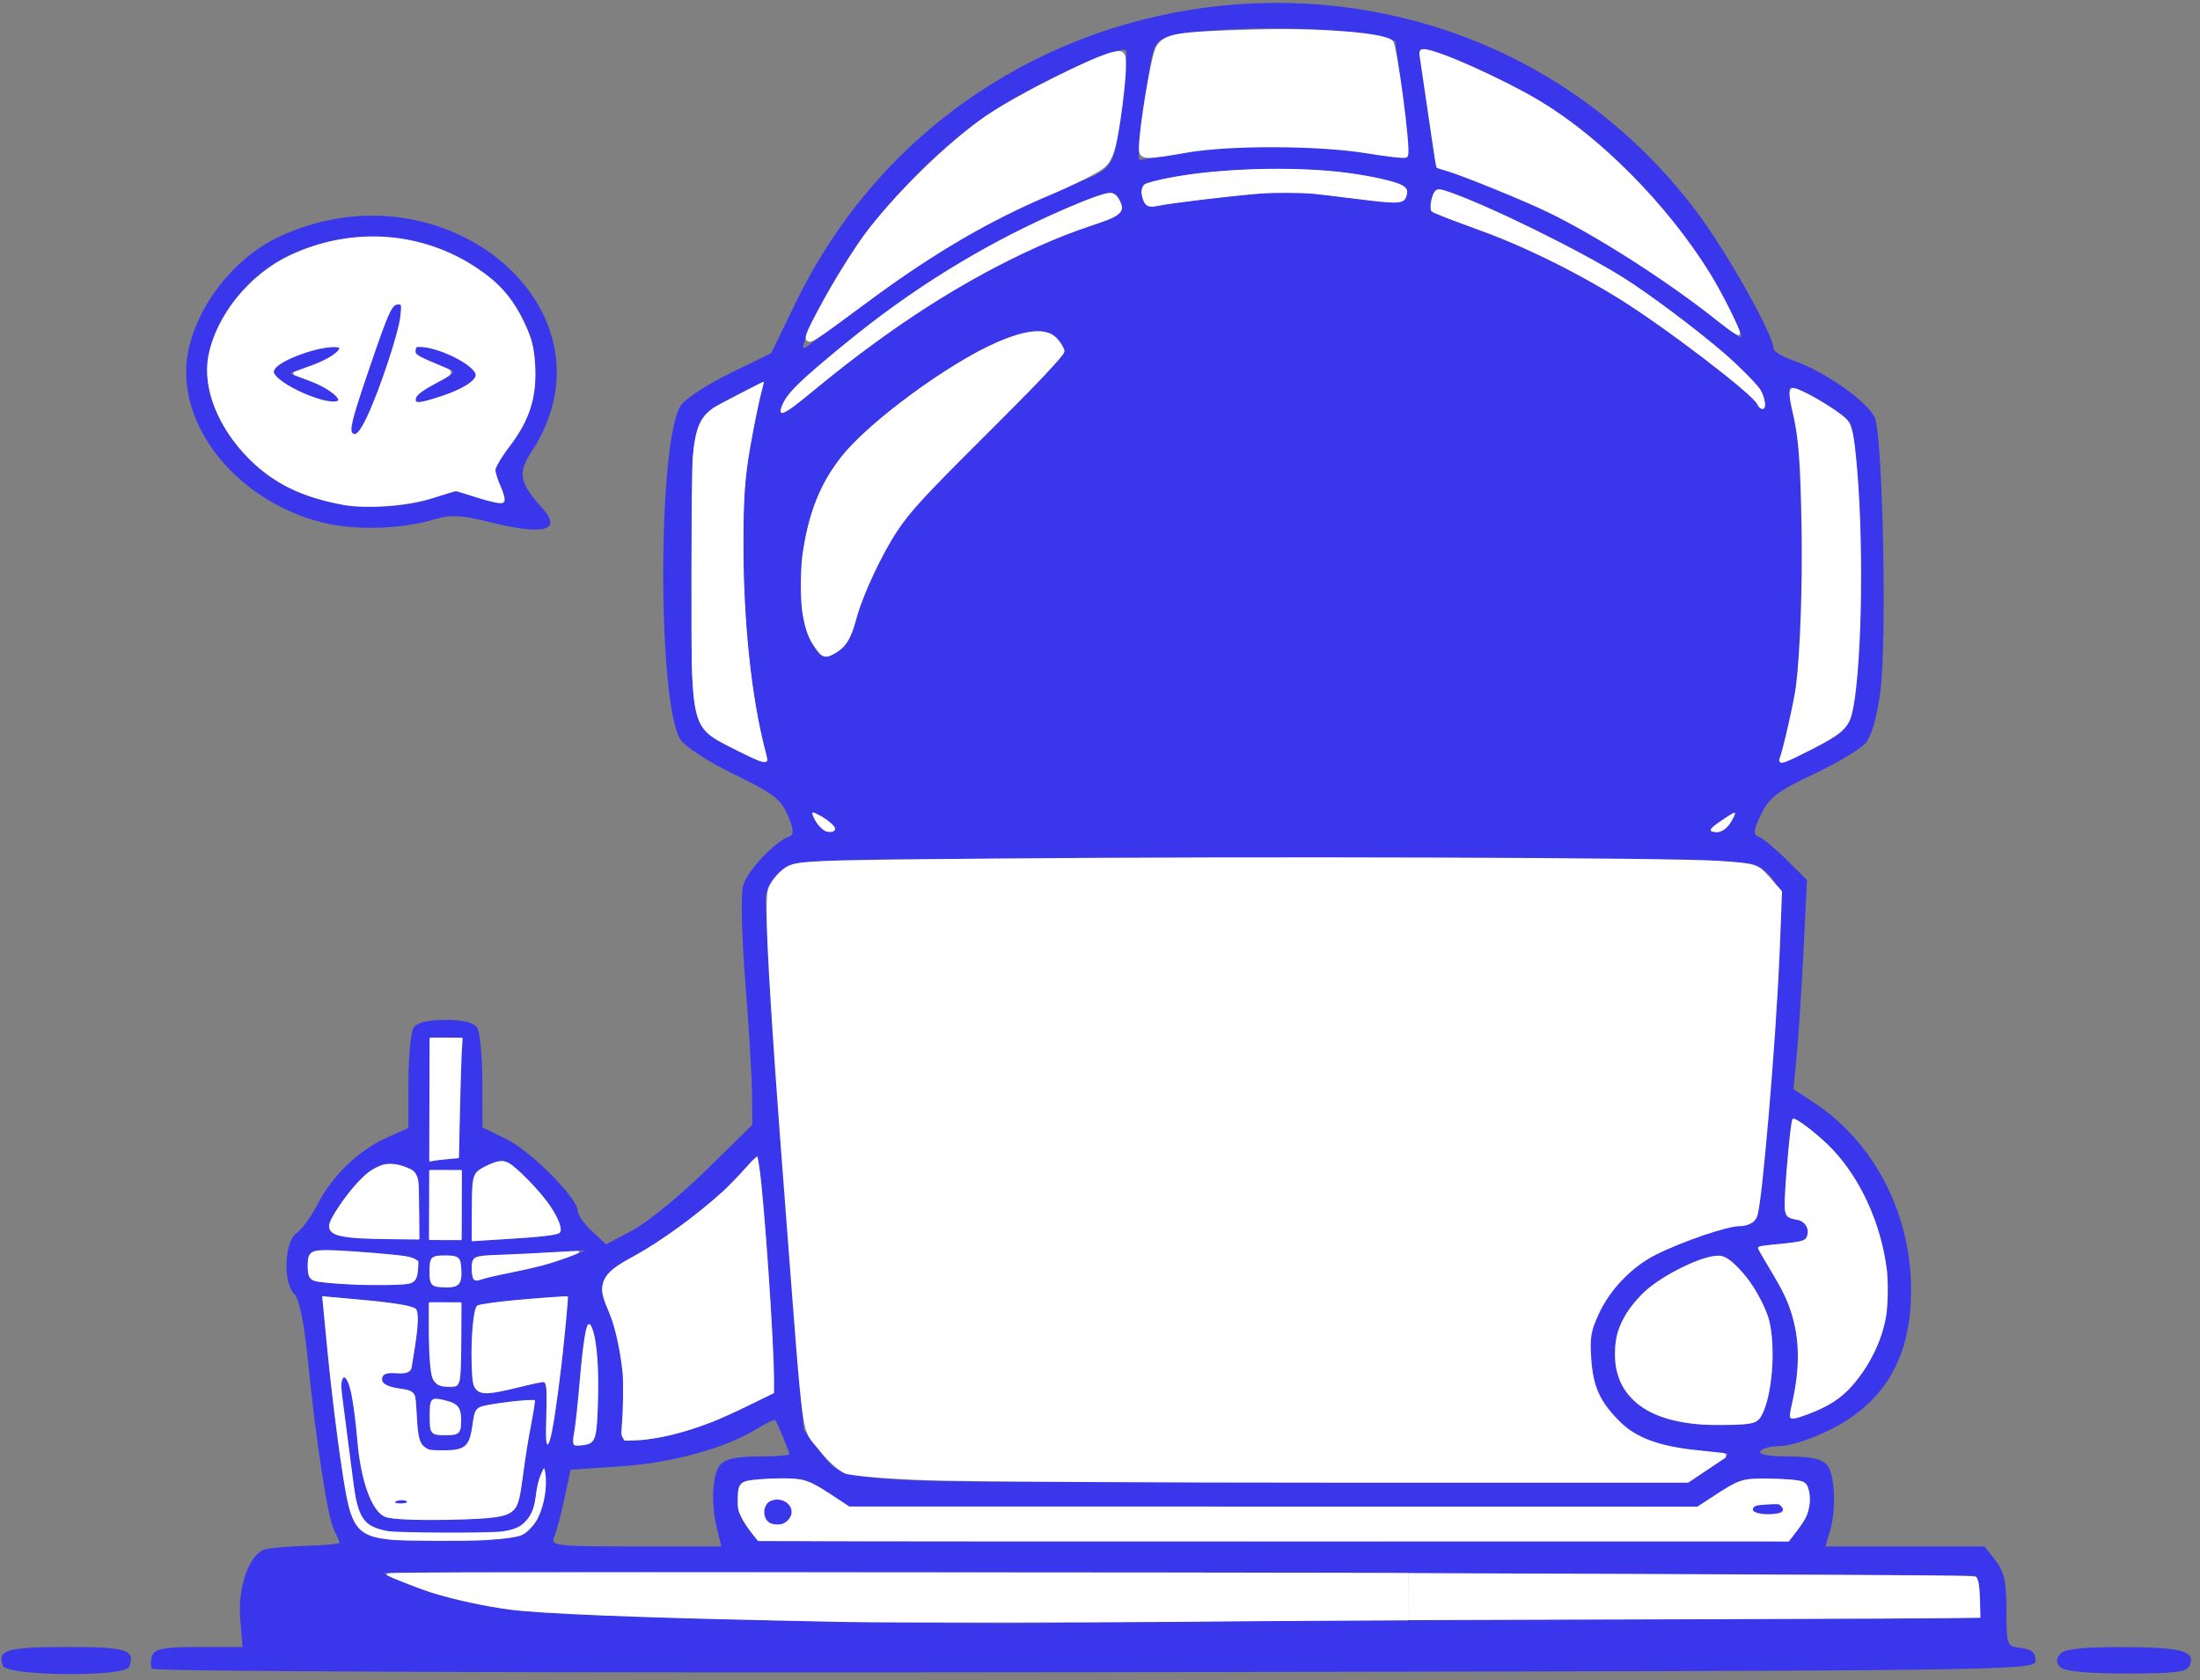 <svg width="110" height="84" viewBox="0 0 110 84" fill="none" xmlns="http://www.w3.org/2000/svg">
<rect x="0" y="0" width="110" height="84" fill="#808080" stroke="none"/>
<path d="M0.146 83.286C-0.158 82.496 0.347 82.347 3.346 82.347C6.366 82.347 6.777 82.478 6.46 83.34C6.271 83.854 0.344 83.804 0.146 83.286V83.286ZM7.601 83.43C7.519 83.298 7.524 83 7.613 82.768C7.743 82.431 8.206 82.347 9.951 82.347H12.127L12.01 80.929C11.88 79.362 12.465 77.707 13.234 77.469C13.474 77.395 14.415 77.313 15.325 77.287C16.234 77.262 16.979 77.192 16.979 77.131C16.979 77.071 16.857 76.793 16.708 76.515C16.393 75.927 15.799 72.075 15.389 67.963C15.206 66.131 14.962 64.948 14.717 64.703C14.142 64.127 14.213 62.089 14.824 61.659C15.094 61.469 15.56 60.831 15.861 60.241C16.586 58.817 17.913 57.526 19.294 56.902L20.418 56.394L20.422 54.091C20.424 52.824 20.539 51.609 20.677 51.391C20.846 51.123 21.365 50.994 22.27 50.994C23.175 50.994 23.694 51.123 23.863 51.391C24.001 51.609 24.116 52.819 24.118 54.08L24.122 56.371L25.307 56.945C26.527 57.535 28.885 59.903 28.885 60.537C28.885 60.734 29.205 61.192 29.597 61.556L30.31 62.216L31.648 61.5C32.384 61.106 34.028 59.761 35.301 58.512L37.616 56.24L37.602 54.675C37.593 53.815 37.442 51.305 37.265 49.098C37.088 46.891 37.035 44.73 37.148 44.297C37.338 43.563 38.745 42.063 39.47 41.822C39.708 41.742 39.689 41.48 39.392 40.769C39.056 39.966 38.652 39.656 36.72 38.721C35.468 38.115 34.256 37.333 34.027 36.982C32.869 35.215 32.876 22.048 34.036 20.278C34.252 19.948 35.359 19.223 36.495 18.667L38.561 17.657L39.782 15.143C48.443 -2.691 73.019 -5.153 84.862 10.627C86.364 12.628 88.681 16.759 88.681 17.435C88.681 17.572 89.127 17.837 89.673 18.026C91.243 18.57 93.437 20.121 93.747 20.907C94.142 21.909 94.346 32.031 94.021 34.544C93.85 35.87 93.579 36.812 93.268 37.164C93 37.467 91.824 38.167 90.654 38.719C88.868 39.562 88.45 39.883 88.051 40.721C87.67 41.519 87.646 41.741 87.929 41.833C88.124 41.896 88.748 42.41 89.317 42.975L90.349 44.002L90.177 47.498C90.082 49.421 89.93 51.772 89.839 52.723L89.673 54.452L90.738 55.157C93.714 57.127 95.551 60.685 95.555 64.488C95.559 67.808 94.271 70.072 91.605 71.433C90.679 71.906 89.53 72.293 89.052 72.293C88.574 72.293 88.109 72.412 88.019 72.558C87.917 72.723 88.447 72.822 89.426 72.822C90.554 72.822 91.098 72.944 91.354 73.253C91.753 73.733 91.823 75.481 91.488 76.593L91.269 77.32H95.247H99.225L99.774 78.017C100.207 78.567 100.322 79.094 100.322 80.513C100.322 82.279 100.336 82.314 101.05 82.396C101.573 82.456 101.777 82.628 101.777 83.009C101.777 83.536 101.579 83.538 54.764 83.605C26.633 83.645 7.69 83.575 7.601 83.43H7.601ZM78.295 80.965L98.998 80.892L98.999 79.916C98.999 79.379 98.892 78.873 98.762 78.792C98.587 78.684 20.879 78.548 19.227 78.652C19.082 78.661 19.876 79.008 20.991 79.423C22.203 79.874 24.12 80.308 25.754 80.503C28.756 80.861 46.986 81.272 53.491 81.128C55.747 81.078 66.909 81.005 78.295 80.965H78.295ZM35.855 76.46C35.537 75.194 35.607 73.728 36.007 73.246C36.256 72.946 36.811 72.822 37.913 72.822C38.768 72.822 39.468 72.769 39.468 72.703C39.468 72.585 38.893 71.194 38.767 71.006C38.731 70.953 38.309 71.152 37.828 71.447C36.26 72.411 33.599 73.141 31.022 73.315L28.528 73.484L28.218 74.939C28.047 75.74 27.816 76.603 27.706 76.857C27.52 77.287 27.809 77.32 31.788 77.32H36.071L35.855 76.46ZM26.081 76.755C26.812 76.422 27.307 75.299 27.279 74.04C27.263 73.342 27.226 73.298 27.033 73.749C26.908 74.04 26.797 74.587 26.787 74.964C26.776 75.342 26.517 75.878 26.211 76.155C25.725 76.595 25.227 76.659 22.27 76.659C17.948 76.659 17.952 76.662 17.527 73.142C17.356 71.729 17.158 70.186 17.086 69.714C17.014 69.241 17.066 68.854 17.202 68.854C17.482 68.854 17.744 70.144 17.901 72.293C18.025 73.996 18.631 75.6 19.239 75.833C19.912 76.091 24.544 76.025 25.275 75.747C25.837 75.534 25.959 75.273 26.112 73.961C26.211 73.117 26.403 71.904 26.539 71.266C26.675 70.628 26.752 70.072 26.71 70.03C26.668 69.988 25.979 70.034 25.18 70.131C23.751 70.306 23.724 70.325 23.638 71.233C23.536 72.305 23.25 72.548 22.087 72.554C21.058 72.559 20.86 72.272 20.823 70.72C20.796 69.564 20.76 69.512 19.945 69.432C19.41 69.38 19.095 69.205 19.095 68.959C19.095 68.692 19.323 68.593 19.817 68.645C20.214 68.687 20.55 68.602 20.564 68.457C20.578 68.311 20.685 67.618 20.802 66.916C20.918 66.212 20.91 65.541 20.782 65.421C20.654 65.301 19.555 65.118 18.338 65.014L16.125 64.825L16.304 66.773C16.641 70.447 17.263 74.957 17.528 75.654C18.002 76.901 18.448 77.038 22.059 77.047C24.027 77.052 25.694 76.931 26.081 76.755L26.081 76.755ZM19.839 75.023C20.03 74.947 20.259 74.956 20.346 75.044C20.434 75.132 20.278 75.194 19.999 75.183C19.691 75.17 19.628 75.107 19.839 75.023V75.023ZM89.997 76.342C90.356 75.885 90.53 75.338 90.479 74.821C90.402 74.025 90.376 74.012 88.76 73.935C87.332 73.866 86.973 73.953 86.001 74.596L84.883 75.336H63.678H42.472L41.354 74.596C40.382 73.953 40.023 73.866 38.595 73.935C36.979 74.012 36.953 74.025 36.876 74.821C36.825 75.338 36.998 75.885 37.358 76.342L37.919 77.056H63.678H89.436L89.997 76.342ZM38.241 75.866C38.15 75.628 38.197 75.311 38.346 75.161C38.778 74.73 39.6 75.02 39.6 75.604C39.6 76.277 38.482 76.493 38.241 75.866V75.866ZM87.622 75.468C87.622 75.323 87.86 75.204 88.151 75.204C88.442 75.204 88.767 75.195 88.872 75.184C88.978 75.173 89.107 75.292 89.159 75.448C89.213 75.61 88.902 75.733 88.438 75.733C87.989 75.733 87.622 75.614 87.622 75.468V75.468ZM85.506 73.352L86.432 72.69L84.712 72.539C82.418 72.338 81.199 71.713 80.221 70.237C78.789 68.075 79.319 65.389 81.555 63.475C82.652 62.536 86.081 61.181 87.359 61.181C87.998 61.181 87.996 61.197 88.667 52.233C89.24 44.577 89.224 44.341 88.054 43.393C87.529 42.968 85.842 42.936 63.718 42.93C40.312 42.924 39.935 42.932 39.198 43.457C38.787 43.75 38.383 44.316 38.301 44.714C38.219 45.112 38.61 51.298 39.169 58.46L40.186 71.483L40.92 72.444C42.269 74.213 41.17 74.136 63.942 74.071L84.58 74.013L85.506 73.352ZM27.802 70.298C27.945 69.285 28.14 67.635 28.235 66.63L28.407 64.803L26.251 64.969C25.065 65.06 23.982 65.205 23.844 65.29C23.706 65.376 23.593 66.391 23.593 67.546C23.593 70.047 23.464 69.989 27.025 69.085C27.344 69.004 27.399 69.296 27.33 70.706C27.222 72.892 27.462 72.685 27.802 70.298ZM29.894 70.309C29.987 68.238 29.758 66.208 29.432 66.208C29.314 66.208 29.134 67.309 29.033 68.655C28.931 70.001 28.781 71.381 28.7 71.721C28.572 72.252 28.64 72.326 29.181 72.25C29.766 72.167 29.817 72.03 29.894 70.309ZM33.99 71.635C34.822 71.418 36.217 70.88 37.089 70.44L38.674 69.64V68.426C38.674 66.94 38.178 59.783 37.994 58.611L37.861 57.762L36.912 58.812C35.735 60.114 33.131 62.09 31.503 62.915C30.117 63.617 29.813 64.278 30.366 65.387C30.952 66.562 31.337 69.11 31.159 70.64C30.997 72.023 31 72.029 31.737 72.029C32.145 72.029 33.158 71.851 33.99 71.635V71.635ZM23.064 71.001C23.064 70.434 22.912 70.197 22.469 70.079C21.523 69.825 21.477 69.861 21.477 70.838C21.477 71.691 21.54 71.764 22.27 71.764C22.969 71.764 23.064 71.672 23.064 71.001V71.001ZM88.198 70.507C88.712 69.249 88.778 66.689 88.325 65.603C87.692 64.09 86.576 62.767 85.937 62.774C85.103 62.783 83.1 63.756 82.241 64.57C81.219 65.538 80.743 66.525 80.743 67.675C80.743 69.984 82.534 71.234 85.843 71.235C87.838 71.235 87.909 71.213 88.198 70.507V70.507ZM91.353 70.289C92.51 69.701 93.671 68.136 94.135 66.54C95.023 63.484 93.582 59.041 90.995 56.861C90.304 56.279 89.692 55.851 89.636 55.912C89.579 55.972 89.449 57.113 89.345 58.447C89.159 60.854 89.162 60.873 89.779 60.96C90.195 61.019 90.4 61.224 90.4 61.578C90.4 62.021 90.197 62.12 89.144 62.187C88.452 62.232 87.887 62.317 87.887 62.377C87.887 62.436 88.234 63.033 88.658 63.702C89.96 65.754 90.225 67.728 89.558 70.404C89.419 70.963 89.469 71.008 90.034 70.834C90.381 70.727 90.975 70.481 91.353 70.289ZM23.064 67.266V65.15H22.27H21.477V67.112C21.477 69.105 21.582 69.316 22.601 69.362C23.005 69.38 23.064 69.114 23.064 67.266V67.266ZM20.895 63.536C20.973 62.861 20.938 62.845 18.937 62.676C15.451 62.381 15.391 62.392 15.391 63.284C15.391 64.035 15.442 64.067 16.78 64.166C17.544 64.223 18.765 64.259 19.492 64.246C20.713 64.225 20.821 64.17 20.895 63.536V63.536ZM23.064 63.562C23.064 62.856 22.976 62.768 22.27 62.768C21.565 62.768 21.477 62.856 21.477 63.562C21.477 64.268 21.565 64.356 22.27 64.356C22.976 64.356 23.064 64.268 23.064 63.562ZM25.842 63.558C26.57 63.434 27.641 63.148 28.223 62.923L29.282 62.514L27.562 62.626C26.616 62.688 25.336 62.745 24.718 62.753C23.686 62.767 23.593 62.825 23.593 63.458C23.593 64.008 23.687 64.111 24.056 63.966C24.311 63.866 25.114 63.682 25.842 63.558V63.558ZM20.947 60.281C20.947 58.627 20.928 58.58 20.134 58.303C19.131 57.953 18.323 58.409 17.204 59.953C15.939 61.7 16.128 61.892 19.161 61.944L20.947 61.974V60.281ZM23.064 60.255V58.535H22.27H21.477V60.255V61.974H22.27H23.064V60.255ZM27.966 61.658C28.253 61.371 27.573 60.176 26.517 59.109C25.315 57.895 25.241 57.869 24.267 58.313C23.646 58.596 23.593 58.754 23.593 60.331V62.042L25.71 61.92C26.875 61.852 27.89 61.735 27.966 61.658V61.658ZM23.006 54.897L23.081 51.92H22.279H21.476V54.98V58.041L22.204 57.957L22.932 57.873L23.006 54.897ZM41.718 41.338C41.629 41.194 41.315 40.947 41.021 40.789C40.535 40.529 40.513 40.553 40.78 41.052C40.942 41.355 41.256 41.602 41.477 41.602C41.699 41.602 41.807 41.483 41.718 41.338ZM86.574 41.054C86.861 40.518 86.852 40.516 86.186 40.952C85.408 41.462 85.345 41.602 85.893 41.602C86.106 41.602 86.413 41.355 86.574 41.054V41.054ZM38.309 37.699C37.253 34.128 36.806 26.366 37.444 22.684C37.67 21.374 37.938 20.024 38.037 19.684L38.219 19.066L36.925 19.722C34.469 20.967 34.573 20.572 34.573 28.637C34.573 36.668 34.486 36.324 36.822 37.504C38.306 38.254 38.479 38.277 38.309 37.699V37.699ZM90.475 37.522C92.713 36.373 92.623 36.555 92.936 32.563C93.206 29.13 92.954 22.329 92.514 21.184C92.358 20.778 90.055 19.377 89.543 19.377C89.398 19.377 89.466 19.978 89.7 20.766C90.286 22.739 90.268 32.446 89.673 35.252C89.442 36.343 89.171 37.444 89.071 37.699C88.832 38.305 88.987 38.285 90.475 37.522H90.475ZM42.024 32.48C42.334 32.263 42.664 31.646 42.768 31.091C42.87 30.542 43.437 29.14 44.029 27.976C44.967 26.129 45.622 25.35 49.165 21.868C51.399 19.673 53.226 17.747 53.226 17.587C53.226 17.428 53.029 17.101 52.789 16.86C51.902 15.973 49.074 17.113 45.411 19.834C42.008 22.36 40.846 23.972 40.254 26.984C39.858 28.996 40.017 31.267 40.618 32.184C41.139 32.98 41.271 33.007 42.024 32.48V32.48ZM46.003 15.562C48.899 13.669 52.169 12.035 54.612 11.259C56.142 10.774 56.33 10.567 55.885 9.862C55.675 9.532 55.419 9.565 54.103 10.093C50.14 11.683 46.056 14.098 42.643 16.87C39.89 19.107 39.255 19.734 39.061 20.407C38.916 20.91 39.335 20.658 41.092 19.183C42.309 18.162 44.519 16.532 46.003 15.562ZM88.134 19.705C87.868 18.941 84.91 16.428 81.669 14.211C79.919 13.014 75.323 10.685 72.887 9.76C71.816 9.353 71.772 9.357 71.606 9.88C71.512 10.177 71.498 10.484 71.576 10.562C71.653 10.64 72.647 11.03 73.783 11.429C76.391 12.345 79.537 13.941 81.976 15.586C84.425 17.237 87.887 19.954 87.887 20.224C87.887 20.34 88 20.435 88.138 20.435C88.295 20.435 88.293 20.162 88.134 19.705H88.134ZM43.467 14.972C46.547 12.628 49.912 10.694 53.124 9.423C55.881 8.331 55.646 8.685 56.145 4.863C56.304 3.647 56.372 2.59 56.296 2.514C56.025 2.243 51.978 4.068 49.909 5.394C46.102 7.833 42.397 12.113 40.625 16.12C40.034 17.456 40.019 17.571 40.475 17.236C40.755 17.031 42.101 16.012 43.467 14.972ZM86.299 15.088C84.461 11.526 81.057 7.72 77.749 5.528C76.104 4.438 72.878 2.869 71.648 2.56C70.93 2.38 70.903 2.407 71.049 3.135C71.133 3.555 71.335 4.91 71.496 6.147C71.658 7.384 71.811 8.397 71.835 8.398C72.318 8.427 76.11 9.928 77.684 10.713C79.977 11.856 84.226 14.611 85.903 16.043C86.485 16.54 87.005 16.903 87.06 16.85C87.114 16.797 86.772 16.004 86.299 15.088ZM61.579 9.805C63.991 9.545 65.005 9.558 67.329 9.874C69.7 10.198 70.172 10.202 70.288 9.899C70.517 9.301 70.264 9.162 68.253 8.784C65.148 8.2 59.718 8.401 57.282 9.19C57.106 9.247 57.036 9.536 57.12 9.859C57.24 10.316 57.406 10.398 57.96 10.274C58.34 10.189 59.968 9.978 61.579 9.805V9.805ZM59.137 7.603C61.779 7.097 65.568 7.095 68.2 7.599C69.33 7.815 70.308 7.939 70.374 7.873C70.439 7.808 70.328 6.47 70.127 4.9L69.763 2.046L68.308 1.741C66.409 1.343 61.523 1.306 59.407 1.675C57.529 2.002 57.722 1.67 57.196 5.486C56.931 7.409 56.884 7.999 56.997 7.999C57.033 7.999 57.996 7.82 59.137 7.602V7.603ZM103.027 83.359C102.8 83.132 102.795 82.954 103.007 82.698C103.215 82.447 104.095 82.349 106.109 82.352C109.056 82.356 109.767 82.544 109.497 83.247C109.361 83.601 108.842 83.67 106.337 83.67C104.391 83.67 103.229 83.561 103.027 83.359H103.027ZM16.105 26.12C12.228 25.142 9.306 21.902 9.306 18.583C9.306 16.064 11.357 13.068 13.905 11.862C22.233 7.922 31.209 15.53 26.57 22.596C25.876 23.652 25.968 24.14 27.093 25.376C28.15 26.538 27.215 26.79 24.434 26.092C23.075 25.752 22.526 25.725 21.739 25.961C20.051 26.466 17.737 26.532 16.105 26.12V26.12ZM21.916 24.798C22.612 24.509 22.924 24.511 23.768 24.812C25.361 25.38 25.497 25.323 25.004 24.291C24.58 23.4 24.585 23.368 25.313 22.505C26.354 21.27 26.768 20.143 26.768 18.543C26.768 13.319 19.89 10.136 14.372 12.807C12.11 13.902 10.364 16.418 10.364 18.583C10.364 20.735 12.151 23.284 14.436 24.39C16.651 25.462 19.894 25.639 21.916 24.798V24.798ZM17.508 21.387C17.508 20.883 19.348 15.598 19.623 15.312C19.744 15.186 19.966 15.16 20.117 15.253C20.484 15.48 18.285 21.758 17.839 21.758C17.657 21.758 17.508 21.591 17.508 21.387V21.387ZM14.875 19.564C14.228 19.243 13.652 18.829 13.595 18.645C13.487 18.293 14.85 17.619 16.234 17.343C17.495 17.09 17.05 17.809 15.658 18.273L14.503 18.658L15.653 19.084C16.849 19.526 17.386 20.178 16.538 20.159C16.271 20.153 15.523 19.886 14.875 19.564V19.564ZM20.683 19.924C20.683 19.756 21.189 19.399 21.807 19.13C22.565 18.8 22.802 18.59 22.535 18.487C22.317 18.403 21.811 18.214 21.41 18.068C20.647 17.789 20.416 17.26 21.058 17.26C21.843 17.26 23.858 18.31 23.858 18.719C23.858 19.13 22.817 19.692 21.396 20.049C20.931 20.165 20.683 20.122 20.683 19.924Z" fill="#3936EB"/>
<path d="M46.382 73.87C44.407 73.802 42.563 73.651 42.284 73.535C42.005 73.418 41.444 72.9 41.038 72.382C40.178 71.288 40.343 72.482 39.437 60.73C38.569 49.468 38.329 45.06 38.549 44.449C38.648 44.172 38.97 43.768 39.264 43.55C39.787 43.164 40.03 43.153 49.849 43.064C62.744 42.947 83.545 43.014 85.948 43.181C87.763 43.306 87.819 43.324 88.383 43.96L88.961 44.611L88.834 47.741C88.656 52.132 87.949 60.362 87.712 60.801C87.586 61.035 87.316 61.167 86.966 61.166C86.339 61.164 84.087 61.929 82.745 62.6C81.516 63.214 80.395 64.373 79.816 65.626C79.41 66.504 79.349 66.861 79.422 67.921C79.521 69.376 79.863 70.138 80.868 71.15C81.71 71.997 82.866 72.435 84.802 72.641L86.168 72.786L85.268 73.388L84.368 73.99L67.17 73.991C57.711 73.992 48.356 73.937 46.382 73.87V73.87Z" fill="white" stroke="white" stroke-width="0.281" stroke-linecap="round" stroke-linejoin="round"/>
<path d="M40.423 16.87C40.425 16.5 42.384 13.094 43.334 11.81C44.781 9.856 47.531 7.169 49.374 5.91C50.841 4.908 54.691 2.963 55.635 2.747C56.142 2.631 56.155 2.65 56.151 3.452C56.149 3.905 56.025 5.074 55.875 6.05C55.661 7.448 55.509 7.914 55.161 8.245C54.917 8.476 53.721 9.085 52.502 9.599C49.417 10.898 46.591 12.55 43.364 14.94C40.667 16.938 40.423 17.098 40.423 16.87V16.87Z" fill="white" stroke="white" stroke-width="0.281" stroke-linecap="round" stroke-linejoin="round"/>
<path d="M57.085 7.432C57.088 6.388 57.706 2.737 57.94 2.383C58.322 1.803 58.817 1.723 62.704 1.616C65.901 1.529 68.951 1.751 69.517 2.113C69.714 2.239 70.42 7.585 70.26 7.744C70.215 7.789 69.348 7.69 68.334 7.524C65.962 7.134 61.48 7.117 59.352 7.489C57.274 7.853 57.083 7.848 57.085 7.432V7.432Z" fill="white" stroke="white" stroke-width="0.281" stroke-linecap="round" stroke-linejoin="round"/>
<path d="M85.961 16.025C83.46 14.027 79.844 11.71 77.383 10.528C76.137 9.93 73.108 8.698 72.334 8.476C72.101 8.409 71.898 8.346 71.883 8.336C71.869 8.327 71.695 7.197 71.496 5.824C71.298 4.452 71.106 3.149 71.071 2.928C71.013 2.566 71.026 2.526 71.197 2.527C71.81 2.528 75.201 4.048 76.966 5.11C80.02 6.95 83.334 10.307 85.432 13.688C86.017 14.631 86.977 16.544 86.932 16.677C86.914 16.731 86.477 16.438 85.961 16.025Z" fill="white" stroke="white" stroke-width="0.14" stroke-linecap="round" stroke-linejoin="round"/>
<path d="M88.034 20.389C87.99 20.366 87.923 20.28 87.884 20.197C87.636 19.673 83.252 16.326 80.93 14.889C79.806 14.193 78.45 13.452 77.201 12.851C75.941 12.243 74.93 11.822 73.425 11.279C72.522 10.953 71.747 10.647 71.632 10.57C71.567 10.528 71.557 10.492 71.557 10.308C71.558 10.048 71.669 9.675 71.778 9.567C71.888 9.458 72.007 9.466 72.425 9.611C74.442 10.307 79.026 12.563 81.183 13.921C82.472 14.733 84.771 16.457 86.2 17.684C86.809 18.207 87.817 19.217 87.981 19.47C88.176 19.768 88.293 20.288 88.189 20.392C88.14 20.441 88.132 20.441 88.034 20.389V20.389Z" fill="white" stroke="white" stroke-width="0.05" stroke-linecap="round" stroke-linejoin="round"/>
<path d="M57.409 10.278C57.262 10.217 57.155 10.009 57.108 9.692C57.078 9.485 57.162 9.261 57.288 9.212C57.74 9.036 58.88 8.811 59.97 8.683C62.582 8.377 65.67 8.394 67.787 8.727C69.097 8.932 69.982 9.163 70.206 9.358C70.315 9.453 70.332 9.487 70.33 9.605C70.326 9.795 70.245 9.97 70.133 10.028C69.884 10.155 69.526 10.135 67.45 9.875C66.706 9.781 65.902 9.686 65.663 9.663C65.11 9.609 63.599 9.605 62.99 9.655C61.459 9.782 58.579 10.128 57.916 10.264C57.664 10.316 57.51 10.32 57.409 10.278V10.278Z" fill="white" stroke="white" stroke-width="0.05" stroke-linecap="round" stroke-linejoin="round"/>
<path d="M39.062 20.589C39.034 20.515 39.105 20.291 39.227 20.073C39.52 19.546 40.162 18.935 42.085 17.354C44.61 15.276 46.977 13.673 49.735 12.174C51.869 11.014 54.961 9.669 55.496 9.669C55.68 9.669 55.805 9.758 55.933 9.98C56.143 10.341 56.117 10.548 55.84 10.738C55.618 10.889 55.42 10.97 54.528 11.27C53.546 11.602 52.841 11.878 51.89 12.305C48.247 13.939 44.622 16.255 40.825 19.376C39.729 20.277 39.437 20.496 39.2 20.594C39.095 20.637 39.081 20.637 39.062 20.589V20.589Z" fill="white" stroke="white" stroke-width="0.05" stroke-linecap="round" stroke-linejoin="round"/>
<path d="M41.101 32.743C40.986 32.666 40.941 32.612 40.709 32.273C40.419 31.848 40.258 31.362 40.132 30.534C40.049 29.989 40.055 28.4 40.143 27.777C40.44 25.657 41.047 24.143 42.139 22.789C43.544 21.049 47.47 18.173 49.853 17.139C51.413 16.462 52.368 16.407 52.86 16.967C53.036 17.168 53.192 17.438 53.192 17.541C53.192 17.645 53.114 17.75 52.653 18.263C52.018 18.969 51.522 19.476 49.088 21.91C46.141 24.856 45.514 25.537 44.862 26.506C44.095 27.646 43.129 29.703 42.81 30.876C42.511 31.978 42.257 32.375 41.65 32.692C41.394 32.825 41.246 32.839 41.101 32.743H41.101Z" fill="white" stroke="white" stroke-width="0.05" stroke-linecap="round" stroke-linejoin="round"/>
<path d="M37.896 37.991C37.576 37.867 36.244 37.204 35.879 36.988C34.943 36.433 34.733 35.883 34.628 33.706C34.573 32.576 34.599 23.561 34.66 22.882C34.789 21.417 35.026 20.858 35.712 20.395C35.885 20.279 38.157 19.097 38.176 19.113C38.179 19.116 38.136 19.276 38.081 19.469C37.959 19.894 37.662 21.339 37.478 22.407C37.223 23.886 37.152 24.875 37.147 27.049C37.138 31.083 37.545 34.92 38.272 37.656C38.316 37.82 38.344 37.981 38.335 38.016C38.312 38.102 38.16 38.094 37.896 37.991V37.991Z" fill="white" stroke="white" stroke-width="0.05" stroke-linecap="round" stroke-linejoin="round"/>
<path d="M89.055 37.918C89.216 37.51 89.776 35.035 89.864 34.34C90.076 32.673 90.197 29.302 90.148 26.417C90.094 23.172 89.998 21.889 89.725 20.715C89.512 19.803 89.495 19.469 89.661 19.471C89.995 19.475 91.76 20.502 92.251 20.979C92.544 21.263 92.635 21.69 92.79 23.509C93.142 27.628 92.997 33.962 92.511 35.743C92.342 36.363 91.95 36.694 90.536 37.414C89.146 38.121 88.949 38.189 89.055 37.918V37.918Z" fill="white" stroke="white" stroke-width="0.14" stroke-linecap="round" stroke-linejoin="round"/>
<path d="M85.738 41.584C85.508 41.564 85.491 41.51 85.664 41.348C85.844 41.18 86.636 40.653 86.709 40.652C86.758 40.652 86.743 40.705 86.636 40.913C86.468 41.239 86.301 41.427 86.093 41.526C85.953 41.593 85.917 41.599 85.738 41.584V41.584Z" fill="white" stroke="white" stroke-width="0.025" stroke-linecap="round" stroke-linejoin="round"/>
<path d="M41.267 41.528C41.094 41.443 40.87 41.195 40.743 40.948C40.617 40.703 40.602 40.62 40.686 40.645C40.715 40.654 40.841 40.715 40.966 40.781C41.366 40.99 41.741 41.309 41.74 41.441C41.74 41.575 41.465 41.625 41.267 41.528Z" fill="white" stroke="white" stroke-width="0.035" stroke-linecap="round" stroke-linejoin="round"/>
<path d="M17.158 25.144C15.12 24.765 13.732 24.08 12.509 22.852C10.993 21.328 10.22 19.383 10.512 17.828C10.888 15.83 12.541 13.794 14.557 12.847C17.606 11.415 21.058 11.654 23.793 13.485C24.929 14.245 25.542 14.953 26.128 16.18C26.506 16.974 26.602 17.354 26.657 18.271C26.749 19.828 26.399 20.941 25.407 22.252C25.002 22.786 24.671 23.344 24.672 23.492C24.674 23.639 24.794 24.026 24.941 24.351C25.087 24.677 25.16 24.987 25.103 25.041C25.045 25.095 24.503 24.983 23.896 24.792L22.794 24.444L21.625 24.808C20.345 25.206 18.312 25.359 17.158 25.144V25.144ZM18.461 20.833C19.099 19.464 20.026 16.657 20.115 15.827C20.185 15.179 20.169 15.126 19.908 15.125C19.526 15.123 19.377 15.443 18.341 18.482C17.492 20.973 17.358 21.519 17.548 21.71C17.795 21.958 18.052 21.711 18.461 20.833ZM16.996 20.06C17.136 19.837 16.435 19.303 15.578 18.979L14.764 18.672L15.635 18.353C16.48 18.044 17.071 17.645 17.072 17.382C17.073 17.164 16.169 17.237 15.297 17.527C14.209 17.887 13.595 18.27 13.594 18.588C13.591 19.24 16.676 20.575 16.996 20.06V20.06ZM22.118 19.893C23.22 19.524 23.882 19.094 23.883 18.746C23.885 18.187 21.817 17.168 20.848 17.251C20.756 17.259 20.68 17.389 20.68 17.54C20.679 17.808 20.772 17.863 22.273 18.49C22.583 18.619 22.554 18.65 21.669 19.124C21.016 19.474 20.727 19.709 20.696 19.914C20.639 20.298 20.919 20.294 22.118 19.893V19.893Z" fill="white" stroke="white" stroke-width="0.198" stroke-linecap="round" stroke-linejoin="round"/>
<path d="M19.566 76.951C17.966 76.792 17.624 76.403 17.275 74.349C16.98 72.617 16.597 69.554 16.355 66.999C16.266 66.063 16.182 65.195 16.168 65.068L16.142 64.839L16.416 64.869C16.566 64.885 17.21 64.943 17.846 64.998C19.173 65.112 20.202 65.254 20.552 65.372C20.776 65.448 20.798 65.469 20.835 65.643C20.904 65.966 20.815 66.813 20.55 68.351C20.511 68.578 20.288 68.662 19.819 68.625C19.381 68.591 19.155 68.656 19.091 68.837C18.978 69.154 19.277 69.359 20.007 69.463C20.508 69.535 20.637 69.6 20.721 69.821C20.744 69.884 20.782 70.299 20.804 70.743C20.863 71.937 20.951 72.228 21.319 72.446C21.463 72.531 21.563 72.544 22.122 72.546C23.284 72.549 23.509 72.356 23.661 71.222C23.741 70.629 23.798 70.491 24.011 70.382C24.233 70.268 25.958 70.03 26.548 70.032L26.716 70.033L26.685 70.281C26.668 70.417 26.603 70.794 26.54 71.119C26.374 71.979 26.248 72.769 26.11 73.811C25.972 74.846 25.89 75.181 25.72 75.404C25.409 75.812 24.767 75.913 22.229 75.954C20.644 75.98 19.55 75.925 19.266 75.805C18.607 75.527 18.075 74.035 17.896 71.965C17.805 70.911 17.672 69.948 17.548 69.456C17.405 68.885 17.191 68.66 17.083 68.967C17.006 69.185 17.015 69.386 17.143 70.323C17.206 70.783 17.351 71.911 17.466 72.829C17.581 73.746 17.708 74.661 17.748 74.861C17.986 76.038 18.317 76.385 19.392 76.586C19.859 76.674 24.509 76.688 25.102 76.604C25.669 76.523 25.985 76.397 26.24 76.151C26.57 75.833 26.733 75.464 26.816 74.846C26.897 74.251 26.95 74.03 27.094 73.696L27.196 73.46L27.229 73.649C27.341 74.291 27.178 75.266 26.85 75.91C26.703 76.198 26.347 76.58 26.117 76.697C25.884 76.814 25.236 76.91 24.281 76.968C23.392 77.021 20.154 77.01 19.566 76.951L19.566 76.951ZM20.324 75.159C20.479 75.077 20.346 74.973 20.085 74.972C19.828 74.972 19.634 75.08 19.751 75.159C19.845 75.222 20.205 75.222 20.324 75.159V75.159Z" fill="white" stroke="white" stroke-width="0.07" stroke-linecap="round" stroke-linejoin="round"/>
<path d="M17.951 61.877C16.853 61.803 16.487 61.657 16.488 61.289C16.489 60.972 17.353 59.7 18.031 59.017C18.369 58.677 18.535 58.55 18.83 58.406C19.15 58.25 19.245 58.225 19.515 58.226C19.832 58.228 20.193 58.324 20.529 58.494C20.661 58.561 20.737 58.645 20.809 58.807C20.902 59.014 20.91 59.127 20.923 60.482L20.938 61.935L19.716 61.924C19.044 61.918 18.25 61.897 17.951 61.877H17.951Z" fill="white" stroke="white" stroke-width="0.07" stroke-linecap="round" stroke-linejoin="round"/>
<path d="M27.349 72.043C27.329 71.966 27.33 71.36 27.351 70.697C27.39 69.414 27.362 69.121 27.194 69.067C27.146 69.052 26.641 69.154 26.072 69.294C24.466 69.69 24.083 69.716 23.832 69.445C23.682 69.282 23.644 69.061 23.617 68.18C23.576 66.85 23.715 65.394 23.891 65.3C23.992 65.246 24.775 65.134 25.642 65.049C26.664 64.949 28.338 64.827 28.361 64.85C28.385 64.875 28.183 67.004 28.041 68.218C27.81 70.196 27.57 71.732 27.447 72.03L27.384 72.185L27.349 72.043Z" fill="white" stroke="white" stroke-width="0.07" stroke-linecap="round" stroke-linejoin="round"/>
<path d="M23.625 60.641C23.629 59.136 23.662 58.861 23.859 58.627C24.01 58.45 24.67 58.131 24.972 58.091C25.137 58.069 25.233 58.086 25.397 58.166C25.803 58.364 27.005 59.605 27.491 60.328C27.884 60.913 28.09 61.458 27.971 61.6C27.872 61.718 27.031 61.816 25.18 61.924C24.543 61.961 23.931 61.999 23.821 62.009L23.62 62.026L23.625 60.641Z" fill="white" stroke="white" stroke-width="0.07" stroke-linecap="round" stroke-linejoin="round"/>
<path d="M23.725 63.952C23.622 63.877 23.578 63.273 23.66 63.063C23.747 62.839 23.907 62.809 25.319 62.756C26.034 62.729 27.113 62.676 27.717 62.637C28.322 62.599 28.861 62.575 28.916 62.583C29.061 62.606 27.802 63.059 27.059 63.251C26.712 63.341 26.012 63.499 25.505 63.602C24.659 63.773 24.377 63.84 23.96 63.968C23.849 64.002 23.787 63.998 23.725 63.952V63.952Z" fill="white" stroke="white" stroke-width="0.07" stroke-linecap="round" stroke-linejoin="round"/>
<path d="M17.658 64.192C16.651 64.145 15.892 64.07 15.706 63.999C15.49 63.916 15.417 63.736 15.419 63.287C15.421 62.567 15.539 62.504 16.791 62.551C17.692 62.585 19.73 62.753 20.249 62.836C20.436 62.866 20.656 62.932 20.738 62.983L20.888 63.074L20.865 63.451C20.839 63.887 20.748 64.052 20.487 64.138C20.258 64.214 18.764 64.242 17.658 64.192H17.658Z" fill="white" stroke="white" stroke-width="0.07" stroke-linecap="round" stroke-linejoin="round"/>
<path d="M42.34 81.063C41.976 81.054 40.403 81.019 38.844 80.987C31.707 80.836 27.099 80.648 25.498 80.442C24.293 80.287 22.722 79.947 21.603 79.6C21.096 79.442 19.72 78.91 19.427 78.759C19.249 78.667 19.253 78.667 23.451 78.648C27.055 78.632 60.662 78.649 67.92 78.671L70.389 78.678L70.385 79.828L70.381 80.979L66.212 81C63.918 81.011 60.607 81.036 58.853 81.056C55.761 81.09 43.677 81.095 42.34 81.063L42.34 81.063Z" fill="white" stroke="white" stroke-width="0.07" stroke-linecap="round" stroke-linejoin="round"/>
<path d="M37.587 76.597C37.409 76.371 37.187 76.025 37.094 75.83C36.931 75.488 36.924 75.456 36.926 74.954C36.929 74.146 37.014 74.07 38.017 73.992C38.879 73.925 39.756 73.937 40.107 74.021C40.507 74.117 40.859 74.302 41.722 74.873L42.453 75.357L63.667 75.359L84.881 75.362L85.662 74.854C86.981 73.996 87.104 73.955 88.311 73.96C89.176 73.964 89.899 74.022 90.115 74.105C90.293 74.175 90.384 74.336 90.439 74.685C90.496 75.046 90.432 75.485 90.27 75.836C90.21 75.966 89.996 76.29 89.793 76.555L89.424 77.038L87.504 77.033C86.448 77.031 76.782 77.031 66.024 77.034C55.265 77.037 44.539 77.033 42.187 77.025L37.911 77.01L37.587 76.597ZM39.151 76.212C39.353 76.136 39.541 75.934 39.596 75.734C39.739 75.21 39.098 74.771 38.532 75.005C38.067 75.198 38.057 75.988 38.517 76.19C38.701 76.27 38.97 76.28 39.151 76.212L39.151 76.212ZM89.023 75.666C89.235 75.569 89.237 75.42 89.03 75.232C88.953 75.161 88.873 75.156 88.366 75.186C87.907 75.213 87.77 75.238 87.694 75.307C87.414 75.558 87.814 75.768 88.517 75.74C88.725 75.731 88.953 75.698 89.023 75.666V75.666Z" fill="white" stroke="white" stroke-width="0.07" stroke-linecap="round" stroke-linejoin="round"/>
<path d="M31.172 71.873C31.105 71.771 31.096 71.682 31.12 71.382C31.193 70.474 31.214 69.132 31.162 68.625C31.048 67.503 30.787 66.324 30.502 65.649C30.207 64.947 30.121 64.649 30.143 64.398C30.195 63.815 30.537 63.466 31.652 62.865C33.001 62.137 34.857 60.789 36.197 59.565C36.419 59.362 36.877 58.89 37.215 58.516C37.552 58.142 37.834 57.842 37.84 57.848C37.846 57.854 37.884 58.061 37.923 58.306C38.165 59.825 38.675 67.213 38.669 69.129L38.667 69.628L37.449 70.222C36.779 70.548 35.964 70.919 35.639 71.046C34.218 71.602 32.867 71.932 31.85 71.973L31.252 71.997L31.171 71.873L31.172 71.873Z" fill="white" stroke="white" stroke-width="0.07" stroke-linecap="round" stroke-linejoin="round"/>
<path d="M28.749 72.23C28.679 72.199 28.674 71.983 28.736 71.66C28.802 71.32 28.915 70.277 29.03 68.953C29.188 67.137 29.345 66.163 29.468 66.24C29.546 66.288 29.647 66.581 29.718 66.962C29.848 67.656 29.897 68.692 29.864 69.995C29.82 71.687 29.759 72 29.442 72.152C29.31 72.215 28.836 72.269 28.749 72.23V72.23Z" fill="white" stroke="white" stroke-width="0.07" stroke-linecap="round" stroke-linejoin="round"/>
<path d="M85.069 71.189C83.427 71.063 82.285 70.624 81.566 69.842C81.209 69.454 81.002 69.06 80.867 68.516C80.737 67.99 80.764 67.109 80.925 66.601C81.134 65.941 81.549 65.303 82.164 64.691C82.967 63.894 84.908 62.894 85.788 62.825C86.042 62.805 86.107 62.819 86.323 62.937C86.631 63.106 87.225 63.733 87.567 64.25C87.97 64.86 88.33 65.617 88.437 66.078C88.763 67.489 88.56 69.867 88.035 70.779C87.877 71.055 87.707 71.131 87.141 71.18C86.681 71.22 85.541 71.225 85.069 71.189V71.189Z" fill="white" stroke="white" stroke-width="0.07" stroke-linecap="round" stroke-linejoin="round"/>
<path d="M89.531 70.838C89.514 70.796 89.556 70.523 89.623 70.231C90.046 68.396 90.029 66.938 89.57 65.543C89.361 64.907 89.125 64.434 88.499 63.392C88.188 62.873 87.932 62.428 87.932 62.404C87.933 62.346 88.077 62.319 88.714 62.256C90.243 62.105 90.333 62.075 90.413 61.706C90.486 61.373 90.234 61.018 89.885 60.958C89.277 60.854 89.236 60.774 89.281 59.788C89.339 58.516 89.57 56.13 89.65 55.985C89.724 55.85 90.931 56.784 91.611 57.503C93.014 58.986 94.011 61.194 94.305 63.47C94.376 64.017 94.36 65.249 94.275 65.77C94.075 66.993 93.46 68.26 92.572 69.274C92.043 69.879 91.355 70.318 90.363 70.684C89.773 70.902 89.569 70.94 89.531 70.838V70.838Z" fill="white" stroke="white" stroke-width="0.07" stroke-linecap="round" stroke-linejoin="round"/>
<path d="M70.442 79.827L70.446 78.684L84.598 78.742C97.117 78.794 98.755 78.809 98.795 78.872C98.904 79.043 98.944 79.324 98.966 80.06L98.988 80.846L97.458 80.869C96.617 80.882 92.282 80.903 87.826 80.915C83.369 80.928 77.634 80.945 75.081 80.954L70.439 80.969L70.442 79.827Z" fill="white" stroke="white" stroke-width="0.07" stroke-linecap="round" stroke-linejoin="round"/>
<path d="M21.521 54.975L21.531 51.927L22.306 51.929L23.082 51.932L23.04 52.583C23.018 52.941 22.977 54.275 22.949 55.548L22.899 57.861L22.396 57.905C22.119 57.929 21.806 57.966 21.701 57.986L21.511 58.024L21.521 54.975Z" fill="white" stroke="white" stroke-width="0.099" stroke-linecap="round" stroke-linejoin="round"/>
<path d="M21.504 60.246L21.509 58.542L22.278 58.544L23.046 58.547L23.041 60.25L23.035 61.954L22.267 61.952L21.498 61.949L21.504 60.246Z" fill="white" stroke="white" stroke-width="0.099" stroke-linecap="round" stroke-linejoin="round"/>
<path d="M21.98 64.303C21.59 64.273 21.525 64.163 21.527 63.538C21.529 62.875 21.587 62.818 22.264 62.821C22.916 62.823 22.987 62.885 23.018 63.484C23.059 64.238 22.889 64.372 21.98 64.303V64.303Z" fill="white" stroke="white" stroke-width="0.099" stroke-linecap="round" stroke-linejoin="round"/>
<path d="M21.939 69.204C21.845 69.152 21.729 69.024 21.682 68.92C21.563 68.662 21.486 67.616 21.487 66.276L21.488 65.157L22.256 65.159L23.025 65.162L23.015 66.982C23.009 68.208 22.979 68.879 22.925 69.037C22.847 69.263 22.832 69.271 22.477 69.285C22.257 69.293 22.041 69.261 21.939 69.204L21.939 69.204Z" fill="white" stroke="white" stroke-width="0.099" stroke-linecap="round" stroke-linejoin="round"/>
<path d="M21.645 71.583C21.558 71.486 21.535 71.32 21.537 70.789C21.539 69.953 21.573 69.909 22.126 70.034C22.871 70.202 23.008 70.363 23.006 71.068C23.004 71.637 22.919 71.709 22.257 71.707C21.855 71.706 21.733 71.681 21.645 71.583V71.583Z" fill="white" stroke="white" stroke-width="0.099" stroke-linecap="round" stroke-linejoin="round"/>
</svg>
